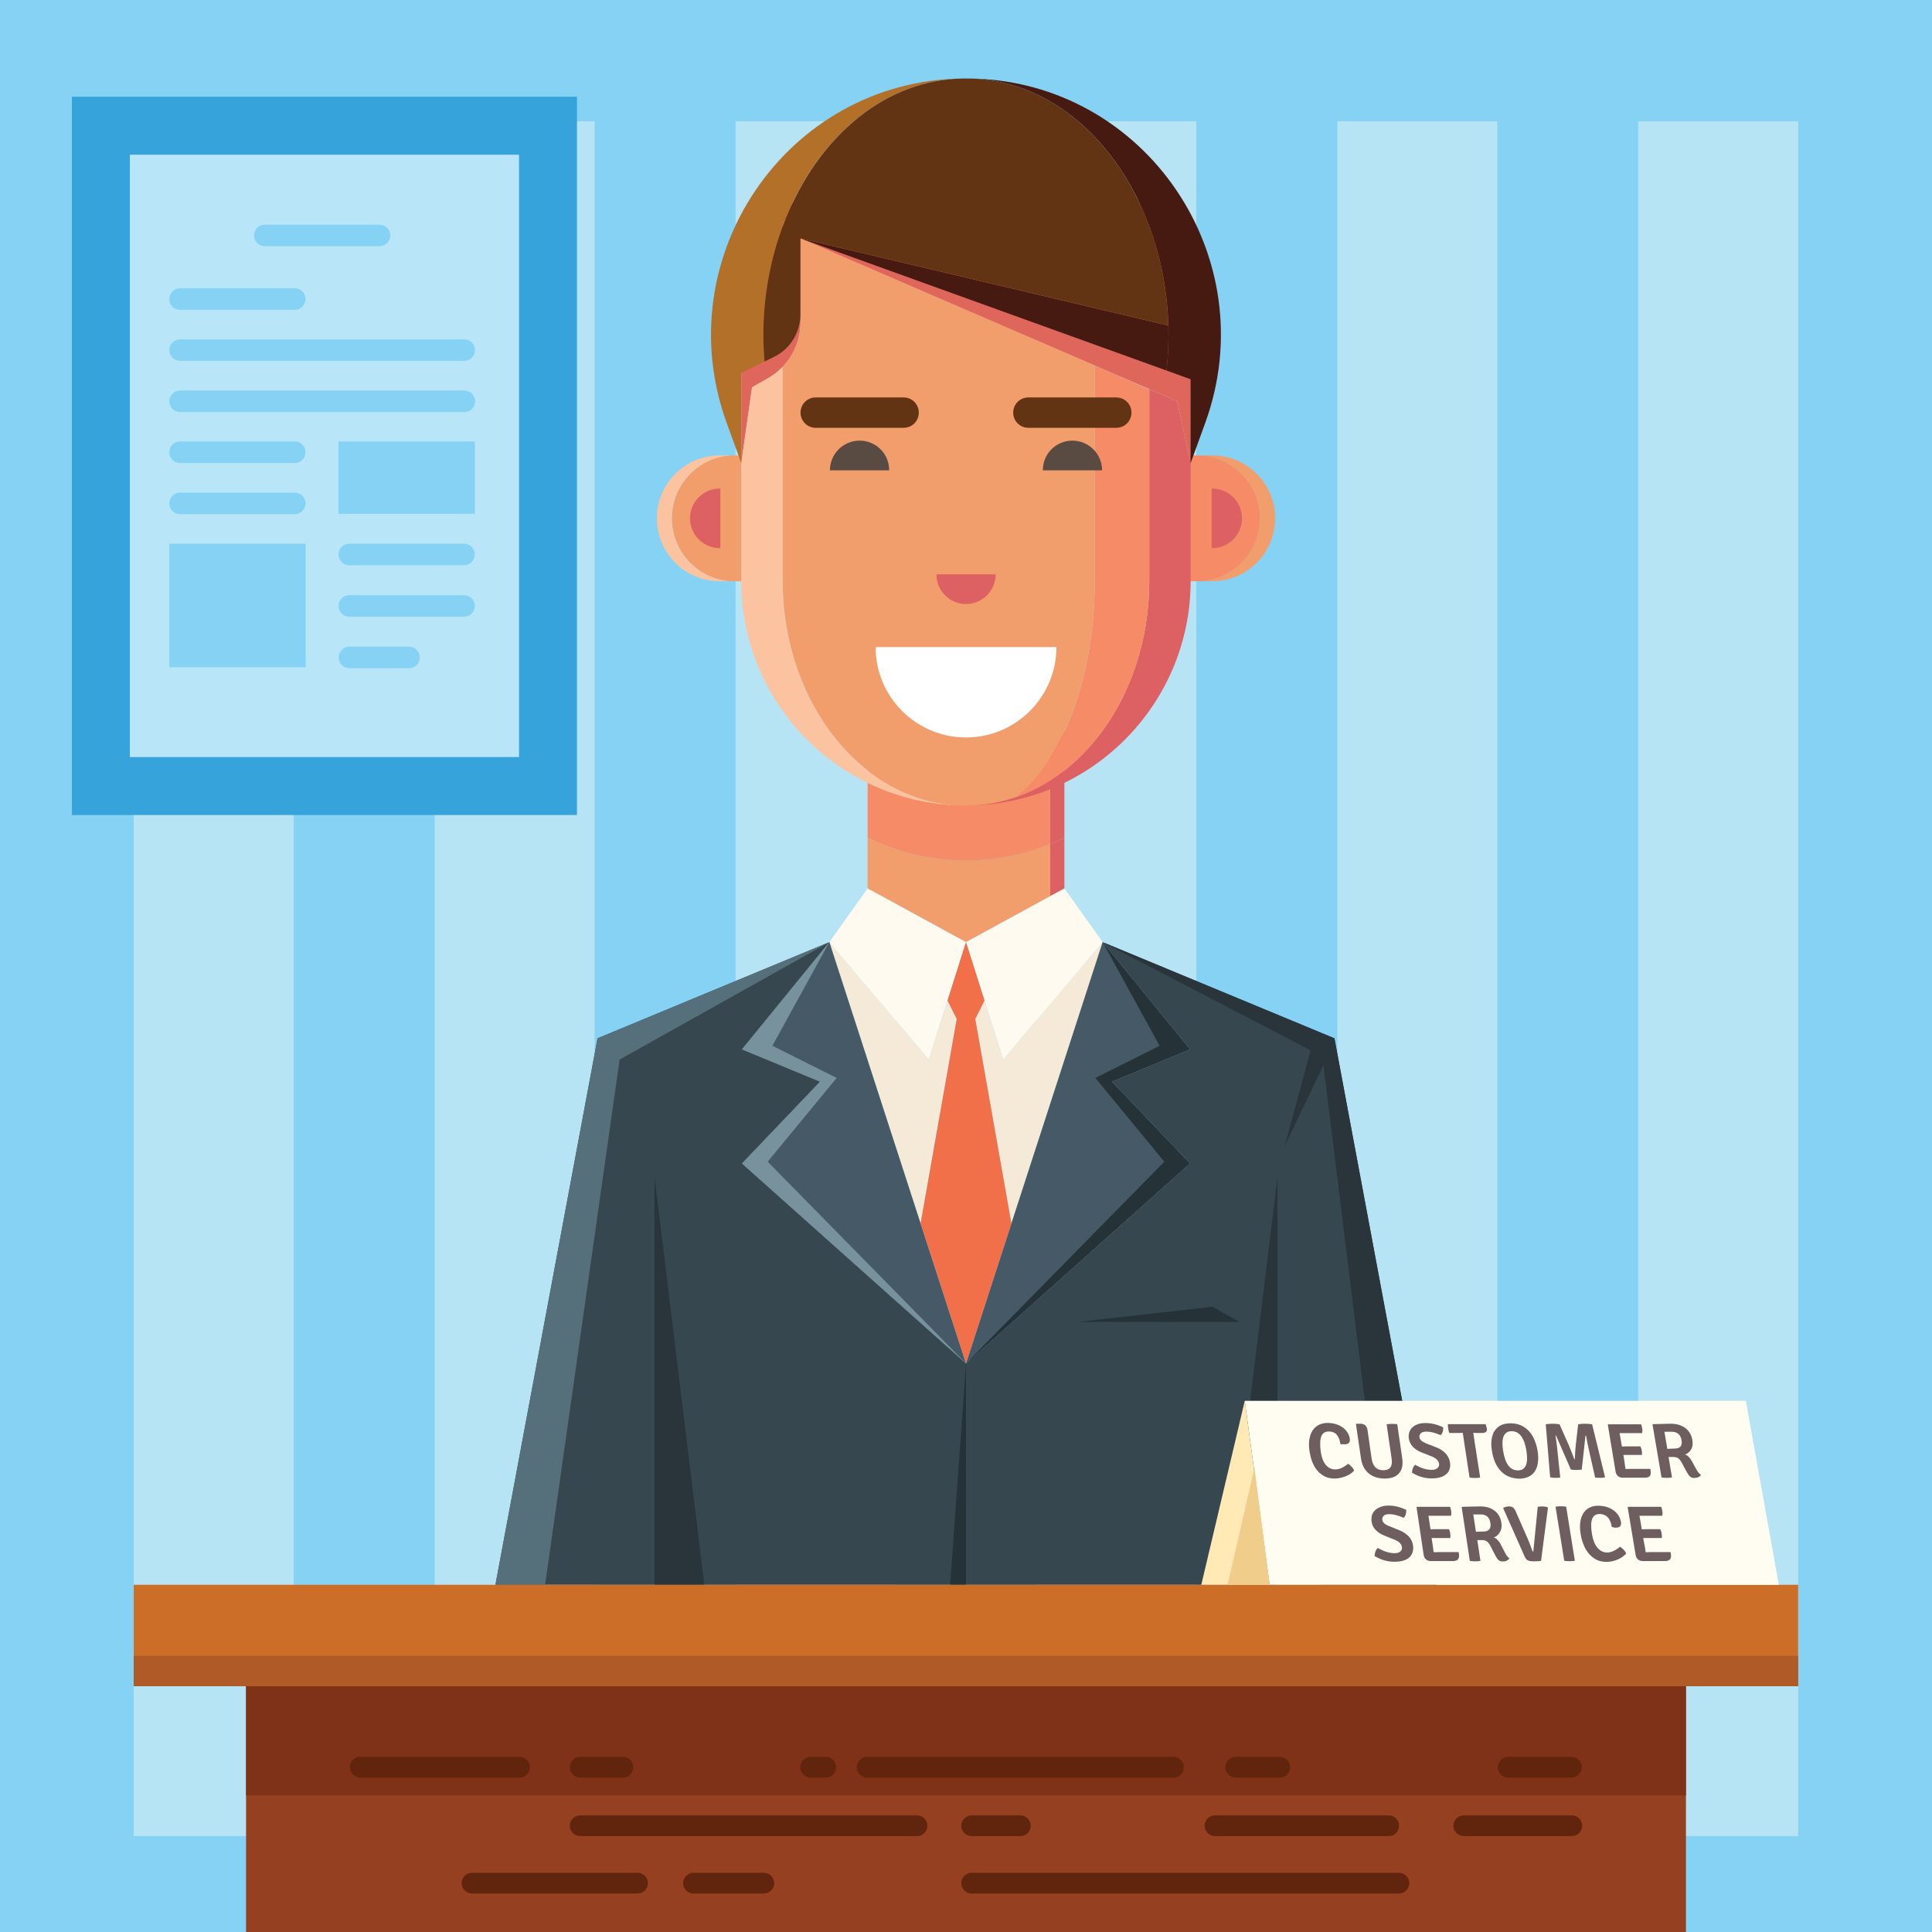 <?xml version="1.0" encoding="utf-8"?>
<!-- Generator: Adobe Illustrator 18.0.0, SVG Export Plug-In . SVG Version: 6.00 Build 0)  -->
<!DOCTYPE svg PUBLIC "-//W3C//DTD SVG 1.1//EN" "http://www.w3.org/Graphics/SVG/1.1/DTD/svg11.dtd">
<svg version="1.1" id="Layer_1" xmlns="http://www.w3.org/2000/svg"  x="0px" y="0px"
	 viewBox="0 0 1400 1400" enable-background="new 0 0 1400 1400" xml:space="preserve">
<g>
	<rect fill="#86D2F4" width="1400" height="1400"/>
	<g>
		<rect x="96.9" y="87.9" fill="#B7E4F5" width="115.9" height="1242.6"/>
		<rect x="315" y="87.9" fill="#B7E4F5" width="115.9" height="1242.6"/>
		<rect x="533" y="87.9" fill="#B7E4F5" width="115.9" height="1242.6"/>
		<rect x="751" y="87.9" fill="#B7E4F5" width="115.9" height="1242.6"/>
		<rect x="969.1" y="87.9" fill="#B7E4F5" width="115.9" height="1242.6"/>
		<rect x="1187.1" y="87.9" fill="#B7E4F5" width="115.9" height="1242.6"/>
	</g>
	<g>
		<g>
			<path fill="#F29D6C" d="M700,623.5L700,623.5L700,623.5L700,623.5c-25.6,0-49.7-5.9-71.3-16.4v36.7l71.3,38.9l61-33.3v-37.8
				C742.2,619.3,721.6,623.5,700,623.5z"/>
			<path fill="#DD6162" d="M761,649.4l10.3-5.6v-36.7c-3.4,1.6-6.8,3.1-10.3,4.6V649.4z"/>
			<path fill="#F68C67" d="M700,623.5L700,623.5L700,623.5c21.6,0,42.2-4.2,61-11.8v-99H628.7v94.4
				C650.3,617.6,674.4,623.5,700,623.5L700,623.5z"/>
			<path fill="#DD6162" d="M761,512.7v99c3.5-1.4,6.9-2.9,10.3-4.6v-94.4H761z"/>
		</g>
		<g>
			<g>
				<path fill="#FCC3A1" d="M487,375.6L487,375.6c0-25.2,20.4-45.6,45.6-45.6h-11c-25.2,0-45.6,20.4-45.6,45.6v0
					c0,25.2,20.4,45.6,45.6,45.6h11C507.4,421.2,487,400.8,487,375.6z"/>
				<rect x="546" y="330" fill="#F29D6C" width="11" height="91.2"/>
				<path fill="#F29D6C" d="M532.6,330c-25.2,0-45.6,20.4-45.6,45.6v0c0,25.2,20.4,45.6,45.6,45.6H546V330H532.6z"/>
			</g>
			<path fill="#DD6162" d="M521.6,397.2c-11.9,0-21.6-9.7-21.6-21.6c0-11.9,9.7-21.6,21.6-21.6h0.4v43.2H521.6z"/>
		</g>
		<g>
			<g>
				<path fill="#F29D6C" d="M913,375.6L913,375.6c0-25.2-20.4-45.6-45.6-45.6h11c25.2,0,45.6,20.4,45.6,45.6v0
					c0,25.2-20.4,45.6-45.6,45.6h-11C892.6,421.2,913,400.8,913,375.6z"/>
				<rect x="843" y="330" fill="#F29D6C" width="11" height="91.2"/>
				<path fill="#F68C67" d="M867.4,330c25.2,0,45.6,20.4,45.6,45.6v0c0,25.2-20.4,45.6-45.6,45.6H854V330H867.4z"/>
			</g>
			<path fill="#DD6162" d="M878.4,397.2c11.9,0,21.6-9.7,21.6-21.6c0-11.9-9.7-21.6-21.6-21.6H878v43.2H878.4z"/>
		</g>
		<g>
			<g>
				<path fill="#DE665B" d="M556.6,274.1c14.5-8.3,23.5-23.7,23.5-40.5v-60.8l-16.5-11c-16.7,25.5-26.4,56.1-26.4,88.8v85.1
					l7.8-55.1L556.6,274.1z"/>
				<path fill="#F29D6C" d="M567.2,156.4c-1.2,1.8-2.5,3.5-3.6,5.4l16.5,11L567.2,156.4z"/>
				<path fill="#DE665B" d="M700,87.9L700,87.9c-54.8,0-103.3,27.1-132.8,68.6l12.9,16.4L853,290.7l9.8,45.1v-85.1
					C862.8,160.7,789.9,87.9,700,87.9z"/>
			</g>
			<g>
				<path fill="#FCC3A1" d="M567.2,420.9v-85.1v-70.1c-3.1,3.2-6.7,6.1-10.7,8.4l-11.6,6.6l-7.8,55.1v85.1
					c0,89.9,72.9,162.8,162.8,162.8h0C626.7,583.7,567.2,510.8,567.2,420.9z"/>
				<path fill="#DD6162" d="M853,290.7l-20.2-8.7v53.8v85.1c0,89.9-59.4,162.8-132.8,162.8h0c89.9,0,162.8-72.9,162.8-162.8v-85.1
					L853,290.7z"/>
			</g>
			<g>
				<path fill="#F29D6C" d="M793.3,421.1v-89.5v-66.8l-213.2-92.1v60.8c0,12.1-4.7,23.5-12.9,32.1v70.1v85.1
					c0,89.9,59.4,162.8,132.8,162.8h0c12.6,0,24.9-2.2,36.5-6.2C770,550.8,793.3,490.8,793.3,421.1z"/>
				<path fill="#F68C67" d="M793.3,264.9v66.8v89.5c0,69.8-23.4,129.8-56.8,156.4c55.6-19.4,96.3-82.2,96.3-156.5v-85.1v-53.8
					L793.3,264.9z"/>
			</g>
		</g>
		<polygon fill="none" points="832.8,321.7 853,330.5 832.3,321.5 		"/>
		<g>
			<polygon fill="none" points="700,56.9 700,56.9 700,56.9 			"/>
			<path fill="#B37029" d="M697.4,56.9c0.9,0,1.8,0,2.6,0h0c-1.1,0-2.2,0-3.3,0C569.5,59,483.1,187,526.6,306.5l10.6,29.2v-65.5
				L554,262C545.2,157.3,608.9,58.8,697.4,56.9z"/>
			<path fill="#461A10" d="M703.3,56.9c-1.1,0-2.2,0-3.3,0c0.9,0,1.8,0,2.6,0c90.3,1.9,154.8,104.5,142.7,211.6l17.4,6.3v61h0
				l10.6-29.2C916.9,187,830.5,59,703.3,56.9z"/>
		</g>
		<g>
			<path fill="#461A10" d="M580.1,172.8l265.2,95.7c1.2-10.9,1.7-21.8,1.3-32.6L580.1,172.8z"/>
			<path fill="#633413" d="M702.6,56.9c-0.9,0-1.8,0-2.6,0h0c-0.9,0-1.8,0-2.6,0c-55.5,1.2-101.2,40.4-125.4,95.3
				C557.5,184.8,550.7,223,554,262l6.9-3.4c11.7-5.7,19.1-17.7,19.1-30.7v-55.2l266.6,63.1C844,141.5,783.7,58.6,702.6,56.9z"/>
		</g>
		<path fill="#633413" d="M654.8,310h-63.7c-6.1,0-11-4.9-11-11v0c0-6.1,4.9-11,11-11h63.7c6.1,0,11,4.9,11,11v0
			C665.8,305.1,660.9,310,654.8,310z"/>
		<path fill="#594A42" d="M622.9,319.3c-11.8,0-21.5,9.6-21.5,21.5h42.9C644.4,328.9,634.8,319.3,622.9,319.3z"/>
		<path fill="#633413" d="M745.2,310h63.7c6.1,0,11-4.9,11-11v0c0-6.1-4.9-11-11-11h-63.7c-6.1,0-11,4.9-11,11v0
			C734.2,305.1,739.1,310,745.2,310z"/>
		<path fill="#594A42" d="M777.1,319.3c11.8,0,21.5,9.6,21.5,21.5h-42.9C755.6,328.9,765.2,319.3,777.1,319.3z"/>
		<path fill="#DD6162" d="M700,437.7c11.8,0,21.5-9.6,21.5-21.5h-42.9C678.5,428.1,688.2,437.7,700,437.7z"/>
		<path fill="#FFFFFF" d="M700,534.4c36.1,0,65.5-29.3,65.5-65.5H634.5C634.5,505.1,663.9,534.4,700,534.4z"/>
		<polygon fill="#F4EAD7" points="693.3,738.4 686.6,725 673,767.8 601,682.7 667.1,886.6 		"/>
		<polygon fill="#FFFAEF" points="686.6,725 686.6,725 700,682.7 628.7,643.8 601,682.7 673,767.8 		"/>
		<polygon fill="#455A66" points="594.3,783.8 537.7,843.1 700,988 667.1,886.6 667.1,886.6 601,682.7 537.7,760.4 		"/>
		<polygon fill="#F27049" points="686.6,725 693.3,738.4 667.1,886.6 667.1,886.6 700,988 700,738.4 700,682.7 686.6,725 		"/>
		<g>
			<polygon fill="#364750" points="700,802.8 700,988 700,988 			"/>
			<g>
				<polygon fill="#364750" points="537.7,843.1 594.3,783.8 537.7,760.4 601,682.7 433,752.4 359,1148.4 700,1148.4 700,988 				
					"/>
				<polygon fill="#364750" points="967,752.4 799,682.7 862.3,760.4 805.7,783.8 862.3,843.1 700,988 700,1148.4 1041,1148.4 				
					"/>
			</g>
			<polygon fill="#364750" points="700,682.7 700,802.8 700,738.4 			"/>
		</g>
		<polygon fill="#F4EAD7" points="713.4,725 706.7,738.4 732.9,886.6 799,682.7 727,767.8 		"/>
		<polygon fill="#FFFAEF" points="713.4,725 727,767.8 799,682.7 771.3,643.8 700,682.7 713.4,725 		"/>
		<polygon fill="#455A66" points="732.9,886.6 700,988 862.3,843.1 805.7,783.8 862.3,760.4 799,682.7 732.9,886.6 		"/>
		<polygon fill="#F27049" points="700,988 732.9,886.6 732.9,886.6 706.7,738.4 713.4,725 713.4,725 700,682.7 700,738.4 		"/>
		<polygon fill="#29353B" points="474.3,1148.4 474.3,853 510.4,1148.4 		"/>
		<polygon fill="#29353B" points="925.7,1148.4 925.7,853 889.6,1148.4 		"/>
		<polygon fill="#29353B" points="799,682.7 949.7,761.1 931,830.4 959,771.8 1003.5,1132.4 956,1148.4 1041,1148.4 967,752.4 		"/>
		<polygon fill="#55707A" points="601,682.7 433,752.4 359,1148.4 395,1148.4 449,767.8 		"/>
		<polygon fill="#77919D" points="601,682.7 537.7,760.4 594.3,783.8 537.7,843.1 700,988 556.3,841.8 606.3,781.1 559.7,757.8 		
			"/>
		<polygon fill="#253338" points="799,682.7 862.3,760.4 805.7,783.8 862.3,843.1 700,988 843.7,841.8 793.7,781.1 840.3,757.8 		
			"/>
		<polygon fill="#253338" points="700,988 688.5,1148.4 700,1148.4 		"/>
		<polygon fill="#253338" points="781.2,957.9 898,957.9 878.5,946.9 		"/>
	</g>
	<rect x="96.9" y="1148.4" fill="#CD6E28" width="1206.1" height="73.4"/>
	<rect x="178.3" y="1221.9" fill="#954020" width="1043.4" height="178.1"/>
	<rect x="96.9" y="1199.9" fill="#B05B27" width="1206.1" height="22"/>
	<rect x="178.3" y="1221.9" fill="#803219" width="1043.4" height="79.1"/>
	<g>
		<polygon fill="#FFFDF2" points="1265.1,1015.1 902,1015.1 920,1148.4 1289,1148.4 		"/>
		<g>
			<g>
				<path fill="#6E5E5F" d="M971.3,1046.4l-0.1-0.6c-0.2-1.2-0.5-2.4-0.9-3.4c-0.4-1-1-1.9-1.6-2.7c-0.7-0.8-1.5-1.4-2.5-1.8
					c-1-0.4-2.1-0.6-3.3-0.6c-2.8,0-4.6,1.2-5.5,3.7c-0.9,2.5-1,6.2-0.3,11.2c0.6,4,1.8,7.1,3.6,9.3c1.9,2.2,4.1,3.3,6.8,3.3
					c1.4,0,2.9-0.3,4.5-1c1.6-0.7,3.2-1.7,4.9-3.1c0.9,0.5,1.7,1.3,2.6,2.2c0.9,0.9,1.4,1.9,1.8,2.7c-0.7,0.8-1.6,1.6-2.6,2.3
					c-1,0.7-2.2,1.3-3.4,1.8c-1.2,0.5-2.5,0.9-3.9,1.2c-1.4,0.3-2.8,0.5-4.2,0.5c-2.8,0-5.3-0.5-7.4-1.6c-2.1-1.1-3.9-2.5-5.4-4.4
					c-1.5-1.8-2.7-4-3.6-6.4c-0.9-2.4-1.5-5-1.9-7.6c-0.5-3.4-0.5-6.4,0-8.9c0.5-2.5,1.3-4.6,2.5-6.3c1.2-1.7,2.7-2.9,4.5-3.8
					c1.8-0.8,3.8-1.3,6-1.3c2.2,0,4.3,0.3,6.2,0.9c1.9,0.6,3.5,1.4,4.9,2.4c1.4,1,2.5,2.2,3.4,3.6c0.9,1.4,1.4,2.8,1.7,4.4
					c0.4,2.8-0.8,4.2-3.7,4.2c-0.4,0-0.9,0-1.4-0.1C972.5,1046.7,972,1046.6,971.3,1046.4z"/>
				<path fill="#6E5E5F" d="M1012.5,1032l3.6,24.7c0.7,4.7-0.1,8.4-2.3,10.9c-2.2,2.6-5.7,3.8-10.5,3.8c-4.7,0-8.6-1.3-11.6-3.8
					c-3-2.6-4.8-6.2-5.5-10.9l-3.6-24.6l0.3-0.4h2.9c1.5,0,2.7,0.4,3.6,1.2c0.8,0.8,1.4,2,1.6,3.7l2.9,20.2c0.8,5.7,3.7,8.6,8.5,8.6
					c4.9,0,6.9-2.9,6-8.6l-3.6-24.7c1-0.2,2.3-0.3,3.8-0.3C1010.1,1031.8,1011.4,1031.9,1012.5,1032z"/>
				<path fill="#6E5E5F" d="M1023.2,1067.2c0-1.1,0.2-2.1,0.6-3.2c0.4-1.1,1-1.9,1.6-2.6c4.3,2.5,8.3,3.7,12.1,3.7
					c1.8,0,3.2-0.4,4.2-1.3c0.9-0.9,1.3-1.9,1.1-3.2c-0.4-2.2-2.1-3.9-5.2-5.2l-7.2-2.8c-2.8-1.1-5-2.5-6.6-4.2
					c-1.6-1.7-2.5-3.7-2.9-5.9c-0.3-1.7-0.1-3.2,0.3-4.6c0.5-1.4,1.2-2.6,2.3-3.6c1.1-1,2.4-1.8,4-2.3c1.6-0.6,3.4-0.8,5.5-0.8
					c4.2,0,8.4,1,12.8,3.1c0.2,2.3-0.4,4.2-1.8,5.7c-4.1-1.8-7.6-2.6-10.4-2.6c-1.8,0-3.2,0.4-4,1.2c-0.8,0.8-1.2,1.8-1,3
					c0.3,1.7,1.8,3.1,4.7,4.3l7.2,2.8c2.9,1.1,5.3,2.6,7,4.5c1.8,1.8,2.8,4,3.2,6.4c0.3,1.7,0.2,3.3-0.2,4.7
					c-0.4,1.5-1.1,2.7-2.2,3.7c-1.1,1-2.5,1.9-4.3,2.4c-1.8,0.6-3.9,0.9-6.4,0.9C1032.7,1071.4,1027.9,1070,1023.2,1067.2z"/>
				<path fill="#6E5E5F" d="M1068.2,1042.5l4.4,28.2c-1.1,0.2-2.4,0.3-3.8,0.3c-1.5,0-2.8-0.1-3.9-0.3l-4.3-28.2l-0.6-4.2l-3.5,0.1
					h-6.3c-0.3-0.9-0.6-2-0.8-3.2c-0.2-1.2-0.2-2.2-0.2-3.2h27.3c0.4,0.9,0.7,2,0.9,3.1c0.2,1.1,0,1.9-0.6,2.5
					c-0.6,0.5-1.6,0.8-3,0.8h-2.7l-3.5-0.1L1068.2,1042.5z"/>
				<path fill="#6E5E5F" d="M1089.8,1068c-4.6-3.5-7.5-9-8.7-16.6c-0.5-3.2-0.6-6-0.2-8.5c0.4-2.5,1.1-4.6,2.3-6.3
					c1.2-1.7,2.7-3,4.6-3.9c1.9-0.9,4.2-1.3,6.8-1.3c2.6,0,5,0.4,7.1,1.3c2.2,0.9,4.1,2.2,5.8,3.9c1.7,1.7,3.1,3.8,4.2,6.3
					c1.1,2.5,2,5.3,2.5,8.5c0.5,3.2,0.6,6,0.2,8.5c-0.3,2.5-1.1,4.6-2.2,6.3c-1.1,1.7-2.7,3-4.6,3.9c-1.9,0.9-4.2,1.4-6.7,1.4
					C1096.7,1071.4,1093,1070.3,1089.8,1068z M1106.1,1051.3c-1.5-9.4-5.1-14.2-10.7-14.2s-7.7,4.7-6.2,14.2
					c1.5,9.4,5,14.2,10.7,14.2C1105.5,1065.5,1107.6,1060.8,1106.1,1051.3z"/>
				<path fill="#6E5E5F" d="M1123.3,1070.5l-3.2-38.4c1.5-0.3,3.2-0.4,5-0.4s3.5,0.1,5,0.4l6.9,15.6c1.9,4.7,3.2,7.9,3.8,9.7h0.4
					c0-1.8,0.2-5,0.6-9.7l1.8-15.6c1.6-0.3,3.2-0.4,5-0.4c1.7,0,3.4,0.1,5.1,0.4l9.4,38.4c-1,0.3-2.2,0.4-3.6,0.4
					c-1.4,0-2.6-0.1-3.6-0.2l-4.1-18.2c-1.1-4.7-1.9-8.8-2.5-12.2h-0.4l-2.7,24.6c-1.2,0.2-2.5,0.3-3.9,0.3c-1.4,0-2.7-0.1-4-0.3
					l-10.7-24.6h-0.4c0.7,4.6,1.2,8.7,1.5,12.2l1.9,18.2c-0.9,0.2-2.1,0.2-3.5,0.2C1125.6,1070.9,1124.4,1070.8,1123.3,1070.5z"/>
				<path fill="#6E5E5F" d="M1177.4,1061l0.5,3.5l4-0.1h14c0.2,1.2,0.3,2.1,0.3,2.8c0,2.4-1.4,3.6-4.3,3.6h-16.1
					c-1.4,0-2.5-0.4-3.4-1.2c-0.9-0.8-1.5-1.9-1.7-3.3l-5.6-33.8l0.3-0.4h23.8c0.3,0.9,0.6,1.9,0.8,3c0.2,1.1,0.2,2.2-0.1,3.4h-16.3
					l0.7,3.9l1,5.8l3.7-0.1h9.7c0.5,0.9,0.8,1.9,1,3.1c0.2,1.2,0.2,2.2,0.1,3.1h-13.4L1177.4,1061z"/>
				<path fill="#6E5E5F" d="M1226.4,1043.7c0.2,1.2,0.2,2.4,0.1,3.5c-0.2,1.1-0.5,2.1-1,3c-0.5,0.9-1.1,1.7-1.9,2.3
					c-0.7,0.7-1.6,1.2-2.6,1.5c1.1,0.3,2,0.9,2.8,1.8c0.8,0.8,1.6,1.9,2.3,3.2l3.1,5.7c0.5,0.9,1,1.8,1.6,2.4
					c0.5,0.7,1.2,1.2,1.8,1.7c-0.4,0.7-1,1.2-1.9,1.6c-0.9,0.4-1.9,0.6-3.1,0.6c-1.1,0-2.1-0.3-2.9-1c-0.8-0.7-1.6-1.8-2.5-3.5
					l-3.6-6.7c-0.7-1.3-1.5-2.3-2.4-3c-0.9-0.7-2.1-1-3.6-1h-3.5l2.5,14.8c-0.5,0.1-1.1,0.1-1.7,0.2s-1.3,0.1-2.1,0.1
					c-1.4,0-2.7-0.1-3.8-0.3l-6.5-38.3l0.3-0.3c3.1-0.1,5.7-0.1,7.8-0.2c2.1,0,3.9-0.1,5.2-0.1c4.1,0,7.5,1,10.3,3
					C1224,1036.8,1225.7,1039.8,1226.4,1043.7z M1206.1,1037.5l2.1,12.4c2-0.1,3.7-0.2,5.2-0.2c4.1,0,5.8-2,5.1-6.1
					c-0.7-4.1-3.1-6.1-7.2-6.1c-1.2,0-2.2,0-3.1,0C1207.4,1037.6,1206.7,1037.5,1206.1,1037.5z"/>
			</g>
			<g>
				<path fill="#6E5E5F" d="M996.1,1127.6c0-1.1,0.2-2.2,0.6-3.3c0.4-1.1,1-2,1.7-2.6c4.3,2.5,8.4,3.8,12.2,3.8
					c1.8,0,3.2-0.4,4.2-1.3c1-0.9,1.3-1.9,1.1-3.2c-0.4-2.2-2.1-4-5.2-5.2l-7.2-2.9c-2.8-1.1-5.1-2.5-6.7-4.3
					c-1.6-1.7-2.6-3.7-2.9-6c-0.2-1.7-0.1-3.3,0.3-4.7c0.5-1.4,1.2-2.6,2.3-3.6c1.1-1,2.5-1.8,4.1-2.4c1.6-0.6,3.5-0.9,5.5-0.9
					c4.2,0,8.5,1,12.9,3.1c0.2,2.3-0.4,4.3-1.8,5.8c-4.1-1.8-7.6-2.7-10.5-2.7c-1.8,0-3.2,0.4-4,1.2c-0.9,0.8-1.2,1.9-1,3.1
					c0.3,1.7,1.8,3.2,4.7,4.3l7.2,2.9c2.9,1.1,5.3,2.7,7.1,4.5c1.8,1.9,2.8,4,3.2,6.5c0.3,1.7,0.2,3.3-0.2,4.8
					c-0.4,1.5-1.1,2.7-2.2,3.8c-1.1,1.1-2.5,1.9-4.3,2.5c-1.8,0.6-3.9,0.9-6.5,0.9C1005.7,1131.8,1000.9,1130.4,996.1,1127.6z"/>
				<path fill="#6E5E5F" d="M1038.4,1121.2l0.5,3.6l4-0.1h14.1c0.2,1.2,0.3,2.2,0.3,2.8c-0.1,2.5-1.5,3.7-4.4,3.7h-16.2
					c-1.4,0-2.5-0.4-3.4-1.2c-0.9-0.8-1.5-1.9-1.7-3.4l-5.1-34.3l0.3-0.4h24c0.3,1,0.6,2,0.8,3.1c0.2,1.1,0.1,2.2-0.1,3.4h-16.4
					l0.6,3.9l0.9,5.9l3.7-0.1h9.7c0.4,0.9,0.8,1.9,0.9,3.2c0.2,1.2,0.2,2.3,0,3.2h-13.5L1038.4,1121.2z"/>
				<path fill="#6E5E5F" d="M1088,1103.6c0.2,1.3,0.2,2.5,0,3.6c-0.2,1.1-0.5,2.1-1.1,3c-0.5,0.9-1.1,1.7-1.9,2.4
					c-0.8,0.7-1.6,1.2-2.6,1.5c1.1,0.3,2,0.9,2.8,1.8c0.8,0.8,1.6,1.9,2.3,3.3l3,5.8c0.5,1,1,1.8,1.5,2.5c0.5,0.7,1.1,1.3,1.8,1.7
					c-0.4,0.7-1,1.2-1.9,1.7c-0.9,0.4-1.9,0.6-3.1,0.6c-1.1,0-2.1-0.3-2.9-1c-0.8-0.7-1.6-1.9-2.4-3.5l-3.5-6.8
					c-0.7-1.3-1.5-2.4-2.4-3.1c-0.9-0.7-2.1-1.1-3.6-1.1h-3.5l2.3,15.1c-0.5,0.1-1.1,0.1-1.8,0.2s-1.4,0.1-2.1,0.1
					c-1.4,0-2.7-0.1-3.8-0.3l-5.9-38.9l0.4-0.3c3.1-0.1,5.7-0.1,7.9-0.2c2.2,0,3.9-0.1,5.2-0.1c4.1,0,7.6,1,10.3,3.1
					C1085.7,1096.7,1087.4,1099.7,1088,1103.6z M1067.6,1097.4l1.9,12.6c2-0.1,3.7-0.2,5.3-0.2c4.1,0,5.8-2.1,5.2-6.2
					c-0.6-4.1-3-6.2-7.1-6.2c-1.2,0-2.2,0-3.1,0C1069,1097.5,1068.3,1097.4,1067.6,1097.4z"/>
				<path fill="#6E5E5F" d="M1111.1,1124.4l3.2-32.5c0.7-0.2,1.8-0.3,3.2-0.3c1.4,0,2.7,0.2,3.8,0.5l0.4,0.5l-5,38.5
					c-1.5,0.2-3.3,0.3-5.2,0.3s-3.4-0.2-4.4-0.7c-0.9-0.5-1.7-1.4-2.3-2.8l-15.6-35.2c1.6-0.8,3-1.1,4.3-1.1c1.3,0,2.3,0.3,3,0.9
					c0.7,0.6,1.4,1.6,1.9,2.9l8.1,18.4c1.3,2.9,2.6,6.3,4,10.2C1110.7,1124.2,1110.9,1124.4,1111.1,1124.4z"/>
				<path fill="#6E5E5F" d="M1133.5,1131l-6.3-39.2c0.9-0.2,2.2-0.3,3.7-0.3s2.9,0.1,4,0.3l6.3,39.2c-1.1,0.2-2.4,0.3-3.9,0.3
					C1135.8,1131.3,1134.5,1131.2,1133.5,1131z"/>
				<path fill="#6E5E5F" d="M1167.9,1106.4l-0.1-0.6c-0.2-1.3-0.5-2.4-1-3.5c-0.4-1-1-2-1.7-2.7c-0.7-0.8-1.5-1.4-2.5-1.8
					c-1-0.4-2.1-0.7-3.4-0.7c-2.8,0-4.6,1.2-5.5,3.7c-0.9,2.5-0.9,6.3,0,11.4c0.7,4.1,2,7.2,3.9,9.4c1.9,2.2,4.2,3.4,6.9,3.4
					c1.4,0,2.9-0.3,4.5-1c1.6-0.7,3.2-1.7,4.9-3.2c0.9,0.5,1.8,1.3,2.7,2.2c0.9,1,1.5,1.9,1.8,2.8c-0.7,0.8-1.6,1.6-2.6,2.3
					c-1,0.7-2.1,1.3-3.4,1.9c-1.2,0.5-2.5,1-3.9,1.3c-1.4,0.3-2.8,0.5-4.2,0.5c-2.8,0-5.3-0.5-7.5-1.6c-2.1-1.1-4-2.6-5.5-4.4
					c-1.6-1.9-2.8-4-3.8-6.5c-1-2.4-1.7-5-2.1-7.7c-0.6-3.4-0.6-6.4-0.2-9c0.4-2.6,1.2-4.7,2.4-6.4c1.2-1.7,2.6-3,4.4-3.8
					c1.8-0.9,3.8-1.3,6-1.3c2.3,0,4.3,0.3,6.3,0.9c1.9,0.6,3.6,1.4,5,2.5c1.4,1,2.6,2.3,3.5,3.7c0.9,1.4,1.5,2.9,1.8,4.5
					c0.5,2.9-0.7,4.3-3.7,4.3c-0.4,0-0.9,0-1.4-0.1C1169.1,1106.7,1168.5,1106.6,1167.9,1106.4z"/>
				<path fill="#6E5E5F" d="M1192,1121.2l0.5,3.6l4-0.1h14.1c0.2,1.2,0.3,2.2,0.3,2.8c0,2.5-1.5,3.7-4.3,3.7h-16.2
					c-1.4,0-2.5-0.4-3.5-1.2c-0.9-0.8-1.5-1.9-1.7-3.4l-5.7-34.3l0.3-0.4h24c0.4,1,0.6,2,0.8,3.1c0.2,1.1,0.2,2.2-0.1,3.4H1188
					l0.7,3.9l1,5.9l3.7-0.1h9.7c0.5,0.9,0.8,1.9,1,3.2c0.2,1.2,0.2,2.3,0.1,3.2h-13.5L1192,1121.2z"/>
			</g>
		</g>
	</g>
	<polygon fill="#FFE9B5" points="902,1015.1 870.5,1148.4 920,1148.4 	"/>
	<polygon fill="#F1CD8C" points="889.6,1148.4 909,1063.5 920,1148.4 	"/>
	<g>
		<g>
			<path fill="#61240D" d="M376.5,1288.1H261c-4.1,0-7.5-3.4-7.5-7.5s3.4-7.5,7.5-7.5h115.5c4.1,0,7.5,3.4,7.5,7.5
				S380.7,1288.1,376.5,1288.1z"/>
		</g>
		<g>
			<path fill="#61240D" d="M451.4,1288.1h-31c-4.1,0-7.5-3.4-7.5-7.5s3.4-7.5,7.5-7.5h31c4.1,0,7.5,3.4,7.5,7.5
				S455.6,1288.1,451.4,1288.1z"/>
		</g>
		<g>
			<path fill="#61240D" d="M850.4,1288.1h-222c-4.1,0-7.5-3.4-7.5-7.5s3.4-7.5,7.5-7.5h222c4.1,0,7.5,3.4,7.5,7.5
				S854.6,1288.1,850.4,1288.1z"/>
		</g>
		<g>
			<path fill="#61240D" d="M927.4,1288.1h-32c-4.1,0-7.5-3.4-7.5-7.5s3.4-7.5,7.5-7.5h32c4.1,0,7.5,3.4,7.5,7.5
				S931.6,1288.1,927.4,1288.1z"/>
		</g>
		<g>
			<path fill="#61240D" d="M598.4,1288.1h-11c-4.1,0-7.5-3.4-7.5-7.5s3.4-7.5,7.5-7.5h11c4.1,0,7.5,3.4,7.5,7.5
				S602.6,1288.1,598.4,1288.1z"/>
		</g>
		<g>
			<path fill="#61240D" d="M1138.7,1288.1h-45.8c-4.1,0-7.5-3.4-7.5-7.5s3.4-7.5,7.5-7.5h45.8c4.1,0,7.5,3.4,7.5,7.5
				S1142.8,1288.1,1138.7,1288.1z"/>
		</g>
		<g>
			<path fill="#61240D" d="M664.5,1330.5H420.4c-4.1,0-7.5-3.4-7.5-7.5s3.4-7.5,7.5-7.5h244.1c4.1,0,7.5,3.4,7.5,7.5
				S668.7,1330.5,664.5,1330.5z"/>
		</g>
		<g>
			<path fill="#61240D" d="M739.4,1330.5h-35.3c-4.1,0-7.5-3.4-7.5-7.5s3.4-7.5,7.5-7.5h35.3c4.1,0,7.5,3.4,7.5,7.5
				S743.6,1330.5,739.4,1330.5z"/>
		</g>
		<g>
			<path fill="#61240D" d="M1006.3,1330.5H880.4c-4.1,0-7.5-3.4-7.5-7.5s3.4-7.5,7.5-7.5h125.9c4.1,0,7.5,3.4,7.5,7.5
				S1010.5,1330.5,1006.3,1330.5z"/>
		</g>
		<g>
			<path fill="#61240D" d="M1139,1330.5h-78.3c-4.1,0-7.5-3.4-7.5-7.5s3.4-7.5,7.5-7.5h78.3c4.1,0,7.5,3.4,7.5,7.5
				S1143.1,1330.5,1139,1330.5z"/>
		</g>
		<g>
			<path fill="#61240D" d="M462,1372.1H342c-4.1,0-7.5-3.4-7.5-7.5s3.4-7.5,7.5-7.5h120c4.1,0,7.5,3.4,7.5,7.5
				S466.2,1372.1,462,1372.1z"/>
		</g>
		<g>
			<path fill="#61240D" d="M553.5,1372.1h-51c-4.1,0-7.5-3.4-7.5-7.5s3.4-7.5,7.5-7.5h51c4.1,0,7.5,3.4,7.5,7.5
				S557.7,1372.1,553.5,1372.1z"/>
		</g>
		<g>
			<path fill="#61240D" d="M1013.8,1372.1H704.1c-4.1,0-7.5-3.4-7.5-7.5s3.4-7.5,7.5-7.5h309.6c4.1,0,7.5,3.4,7.5,7.5
				S1017.9,1372.1,1013.8,1372.1z"/>
		</g>
	</g>
	<rect x="52.1" y="70.1" fill="#37A3DB" width="366" height="520.5"/>
	<rect x="94.1" y="112.1" fill="#B8E5F7" width="282" height="436.5"/>
	<g>
		<rect x="245.3" y="319.9" fill="#86D2F4" width="98.8" height="52.4"/>
		<rect x="122.7" y="394" fill="#86D2F4" width="98.8" height="89.5"/>
		<path fill="#86D2F4" d="M130.5,224.5h83.1c4.3,0,7.8-3.5,7.8-7.8c0-4.3-3.5-7.8-7.8-7.8h-83.1c-4.3,0-7.8,3.5-7.8,7.8
			C122.7,221,126.2,224.5,130.5,224.5z"/>
		<path fill="#86D2F4" d="M191.9,178.4H275c4.3,0,7.8-3.5,7.8-7.8s-3.5-7.8-7.8-7.8h-83.1c-4.3,0-7.8,3.5-7.8,7.8
			S187.5,178.4,191.9,178.4z"/>
		<path fill="#86D2F4" d="M130.5,261.5h205.9c4.3,0,7.8-3.5,7.8-7.8c0-4.3-3.5-7.8-7.8-7.8H130.5c-4.3,0-7.8,3.5-7.8,7.8
			C122.7,258,126.2,261.5,130.5,261.5z"/>
		<path fill="#86D2F4" d="M130.5,298.6h206c4.3,0,7.8-3.5,7.8-7.8s-3.5-7.8-7.8-7.8h-206c-4.3,0-7.8,3.5-7.8,7.8
			S126.2,298.6,130.5,298.6z"/>
		<path fill="#86D2F4" d="M213.6,319.9h-83.1c-4.3,0-7.8,3.5-7.8,7.8v0c0,4.3,3.5,7.8,7.8,7.8h83.1c4.3,0,7.8-3.5,7.8-7.8v0
			C221.4,323.4,217.9,319.9,213.6,319.9z"/>
		<path fill="#86D2F4" d="M213.6,357h-83.1c-4.3,0-7.8,3.5-7.8,7.8c0,4.3,3.5,7.8,7.8,7.8h83.1c4.3,0,7.8-3.5,7.8-7.8
			C221.4,360.5,217.9,357,213.6,357z"/>
		<path fill="#86D2F4" d="M336.2,394h-83.1c-4.3,0-7.8,3.5-7.8,7.8c0,4.3,3.5,7.8,7.8,7.8h83.1c4.3,0,7.8-3.5,7.8-7.8
			C344.1,397.5,340.6,394,336.2,394z"/>
		<path fill="#86D2F4" d="M336.2,431.3h-83.1c-4.3,0-7.8,3.5-7.8,7.8v0c0,4.3,3.5,7.8,7.8,7.8h83.1c4.3,0,7.8-3.5,7.8-7.8v0
			C344.1,434.8,340.6,431.3,336.2,431.3z"/>
		<path fill="#86D2F4" d="M296.4,468.6h-43.2c-4.3,0-7.8,3.5-7.8,7.8c0,4.3,3.5,7.8,7.8,7.8h43.2c4.3,0,7.8-3.5,7.8-7.8
			C304.2,472.1,300.7,468.6,296.4,468.6z"/>
	</g>
</g>
</svg>

